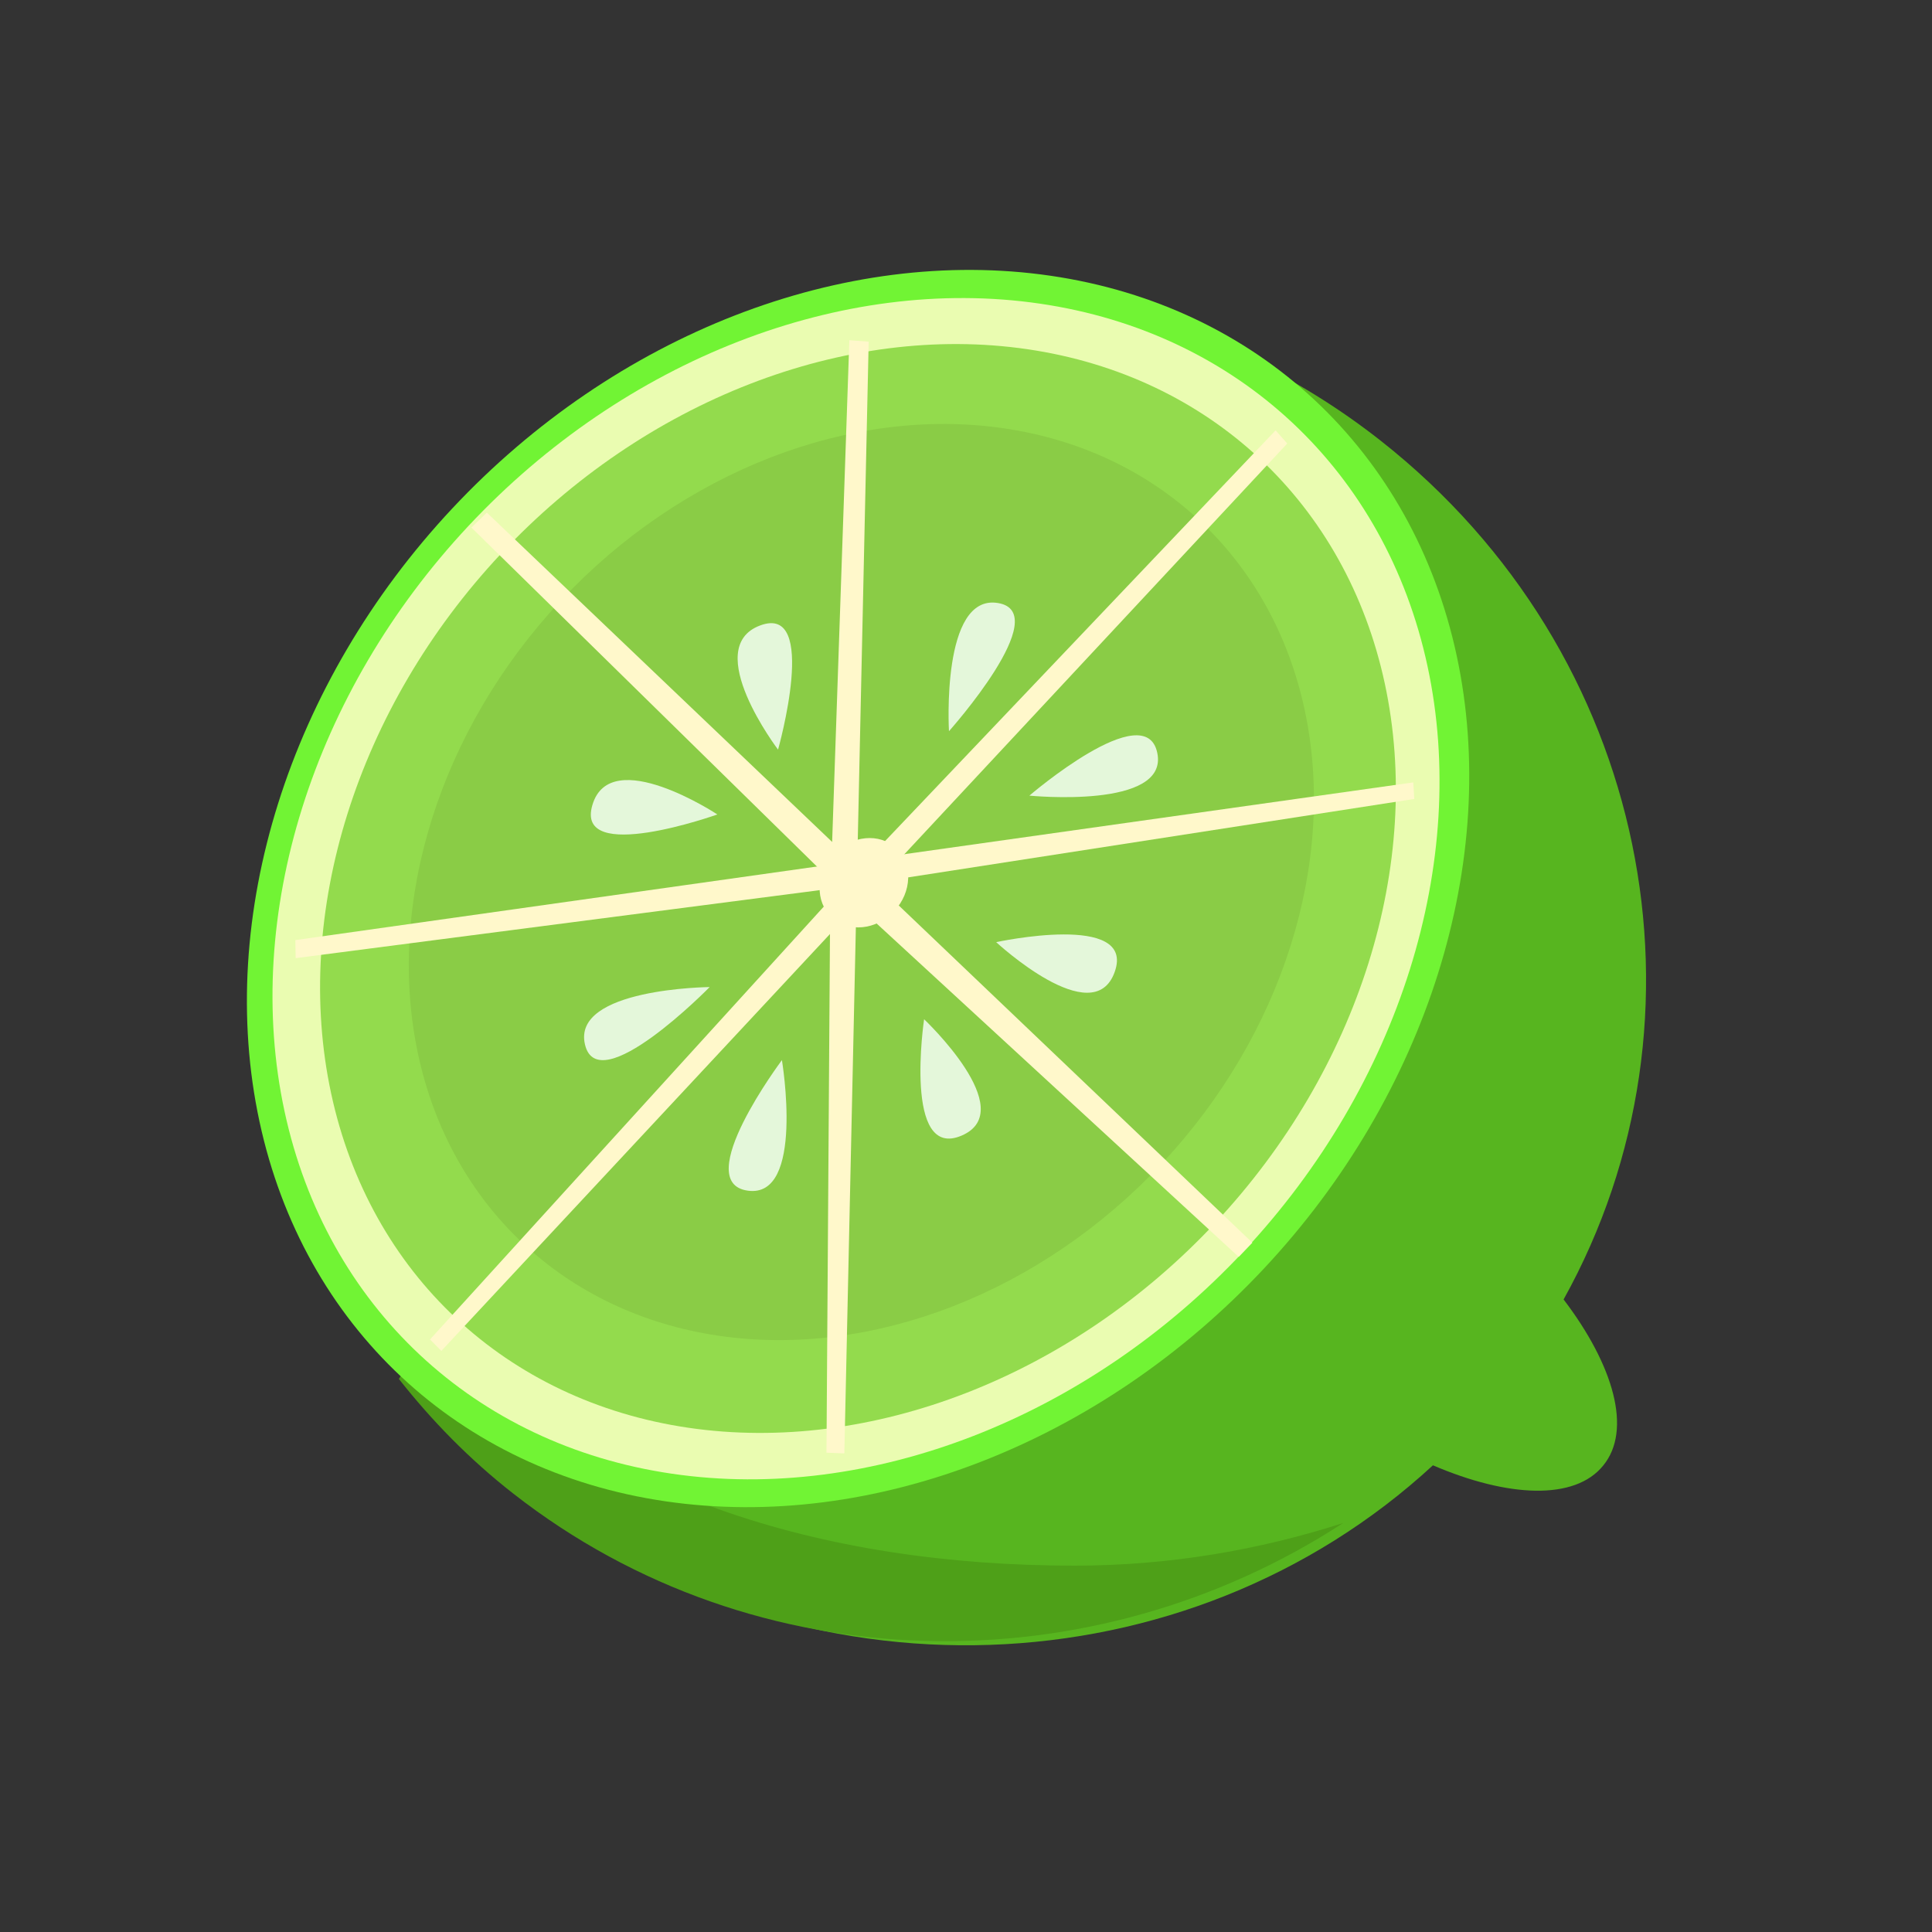 <?xml version="1.0" encoding="utf-8"?>
<!-- Generator: Adobe Illustrator 16.0.0, SVG Export Plug-In . SVG Version: 6.00 Build 0)  -->
<!DOCTYPE svg PUBLIC "-//W3C//DTD SVG 1.1//EN" "http://www.w3.org/Graphics/SVG/1.1/DTD/svg11.dtd">
<svg version="1.1" id="Layer_1" xmlns="http://www.w3.org/2000/svg" xmlns:xlink="http://www.w3.org/1999/xlink" x="0px" y="0px"
	 width="32px" height="32px" viewBox="0 0 32 32" enable-background="new 0 0 32 32" xml:space="preserve">
<rect x="0" y="0" width="32" height="32" fill="#333333" stroke="none"/>
<path fill="#57B51F" d="M25.898,21.523c2.597-4.673,1.438-10.703-3.025-14.22c-1.336-1.052-2.835-1.763-4.383-2.16
	c-0.122,0.163-0.256,0.324-0.408,0.483c-4.802,5.071-7.846,11.235-11.295,17.189c0.549,0.687,1.176,1.327,1.898,1.896
	c4.565,3.597,10.985,3.305,15.049-0.441c1.243,0.534,2.351,0.586,2.82,0.004C27.037,23.686,26.728,22.613,25.898,21.523z"/>
<g>
	<path fill="#4EA018" d="M24.594,24.22"/>
	<path fill="#4EA018" d="M26.904,22.636"/>
	<path fill="#4EA018" d="M17.801,25.932c-4.19,0-8.051-1.183-10.487-3.938c-0.277,0.477-0.426,0.371-0.707,0.846
		c0.544,0.69,1.169,1.332,1.895,1.899c4.032,3.152,9.591,3.192,13.745,0.487C20.854,25.674,19.362,25.932,17.801,25.932z"/>
</g>
<path fill="#986C27" d="M15,11.928"/>
<ellipse transform="matrix(0.73 0.683 -0.683 0.73 13.892 -5.739)" fill="#71F434" cx="14.214" cy="14.723" rx="9.212" ry="11.078"/>
<ellipse transform="matrix(0.73 0.683 -0.683 0.73 13.884 -5.716)" fill="#EAFCB1" cx="14.181" cy="14.726" rx="8.795" ry="10.577"/>
<ellipse transform="matrix(0.73 0.683 -0.683 0.73 13.891 -5.739)" fill="#93DB4D" cx="14.213" cy="14.723" rx="8.108" ry="9.749"/>
<ellipse transform="matrix(0.73 0.683 -0.683 0.73 13.832 -5.806)" fill="#8ACC46" cx="14.27" cy="14.615" rx="6.822" ry="8.202"/>
<polyline fill="#FFF8CB" points="14.068,5.635 13.751,14.873 13.689,24.061 13.985,24.073 14.388,5.659 "/>
<polyline fill="#FFF8CB" points="4.897,15.87 14.197,14.663 23.425,13.233 23.408,12.959 4.892,15.571 "/>
<polyline fill="#FFF8CB" points="7.808,8.738 14.085,14.896 20.517,20.818 20.743,20.583 8.064,8.491 "/>
<polyline fill="#FFF8CB" points="21.128,7.128 14.022,14.601 7.122,22.186 7.31,22.375 21.321,7.346 "/>
<ellipse transform="matrix(0.73 0.683 -0.683 0.73 13.856 -5.828)" fill="#FFF8CB" cx="14.306" cy="14.627" rx="0.688" ry="0.783"/>
<path fill="#E4F7DA" d="M11.882,13.49c0,0-1.768-1.168-2.069-0.16C9.508,14.336,11.882,13.49,11.882,13.49z"/>
<path fill="#E4F7DA" d="M11.754,16.349c0,0-2.285,0.019-2.065,0.951C9.908,18.233,11.754,16.349,11.754,16.349z"/>
<path fill="#E4F7DA" d="M12.951,17.559c0,0-1.52,2.027-0.567,2.162C13.336,19.857,12.951,17.559,12.951,17.559z"/>
<path fill="#E4F7DA" d="M15.306,16.882c0,0-0.349,2.347,0.624,1.926C16.903,18.388,15.306,16.882,15.306,16.882z"/>
<path fill="#E4F7DA" d="M12.887,12.416c0,0-1.282-1.687-0.298-2.056C13.573,9.99,12.887,12.416,12.887,12.416z"/>
<path fill="#E4F7DA" d="M15.718,12.111c0,0-0.135-2.281,0.812-2.123C17.474,10.145,15.718,12.111,15.718,12.111z"/>
<path fill="#E4F7DA" d="M17.05,13.178c0,0,1.921-1.65,2.118-0.709C19.367,13.41,17.05,13.178,17.05,13.178z"/>
<path fill="#E4F7DA" d="M16.5,15.605c0,0,2.319-0.505,1.963,0.493C18.109,17.098,16.5,15.605,16.5,15.605z"/>
</svg>
